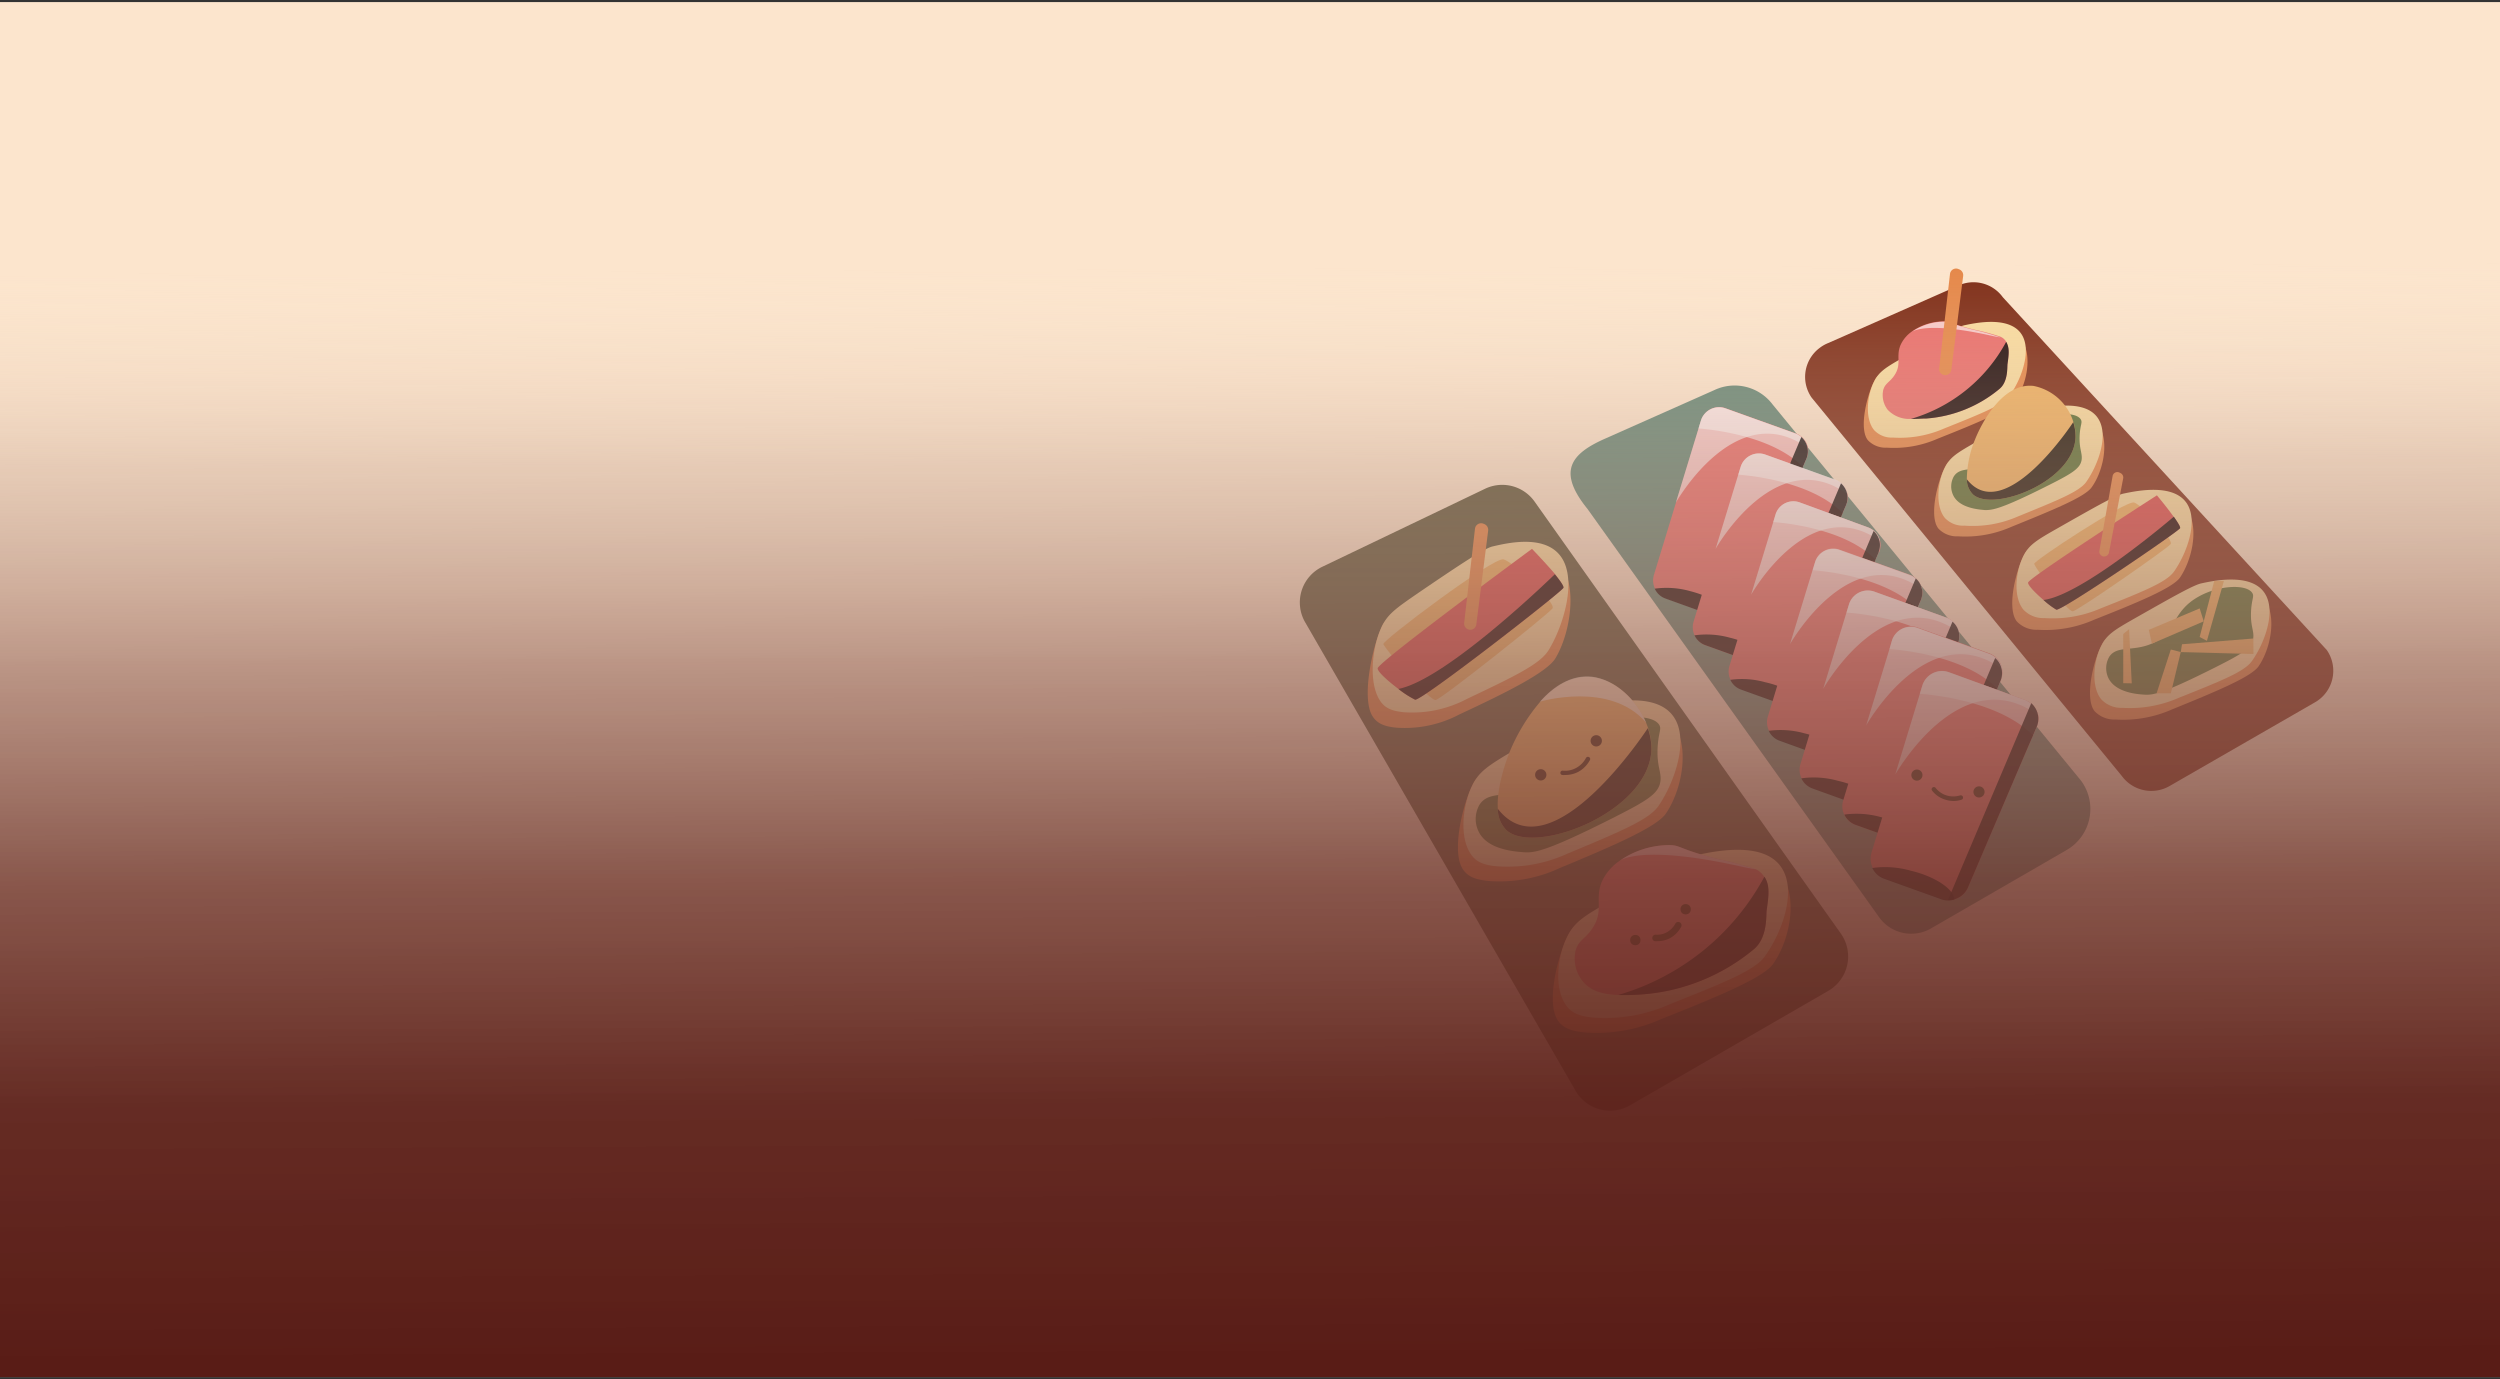 <svg xmlns="http://www.w3.org/2000/svg" xmlns:xlink="http://www.w3.org/1999/xlink" viewBox="0 0 300 165.5"><rect x="0" y="0" width="300" height="165.5" fill="#333333" stroke="none"/><defs><style>.cls-1{isolation:isolate;}.cls-2{fill:#fce5cd;}.cls-3{fill:#5e583b;}.cls-4{fill:#688978;}.cls-5{fill:#7f2f19;}.cls-6{fill:#e5884a;}.cls-7{fill:#f9dca0;}.cls-8{fill:#ea6f6c;}.cls-9{opacity:0.58;}.cls-10{fill:#fff;}.cls-11{opacity:0.63;}.cls-11,.cls-12{mix-blend-mode:soft-light;}.cls-12{opacity:0.85;}.cls-13{fill:#5b7237;}.cls-14{fill:#efb262;}.cls-15{fill:#db4d4d;}.cls-16{fill:#3f240f;}.cls-17{fill:url(#linear-gradient);}</style><linearGradient id="linear-gradient" x1="150.37" y1="168.62" x2="149.66" y2="2.17" gradientUnits="userSpaceOnUse"><stop offset="0.03" stop-color="#591c16"/><stop offset="0.22" stop-color="#5f241d" stop-opacity="0.96"/><stop offset="0.38" stop-color="#733c33" stop-opacity="0.84"/><stop offset="0.53" stop-color="#936459" stop-opacity="0.64"/><stop offset="0.68" stop-color="#c09d8d" stop-opacity="0.36"/><stop offset="0.82" stop-color="#fae5cf" stop-opacity="0"/></linearGradient></defs><g class="cls-1"><g id="Layer_1" data-name="Layer 1"><rect class="cls-2" y="0.25" width="300" height="165"/><path class="cls-3" d="M219.38,118.91l-23.8,13.74a4.77,4.77,0,0,1-6.5-1.74l-32.44-56.2A4.75,4.75,0,0,1,158.7,68l19.51-9.35a4.76,4.76,0,0,1,5.94,1.54L220.88,112A4.76,4.76,0,0,1,219.38,118.91Z"/><path class="cls-4" d="M248,102l-16.28,9.41a4.74,4.74,0,0,1-6.23-1.35l-35-49c-3.59-4.44-2.1-6.57,2.16-8.44l13.05-5.8a5.7,5.7,0,0,1,7,1.7l37,45.13A5.69,5.69,0,0,1,248,102Z"/><path class="cls-5" d="M277.76,84.3l-17.37,10a4.39,4.39,0,0,1-5.77-1.18L217.4,47.72a4.34,4.34,0,0,1,1-6,4.24,4.24,0,0,1,1-.56l15.47-6.83a4.35,4.35,0,0,1,5.47,1.34L279.21,78A4.36,4.36,0,0,1,277.76,84.3Z"/><path class="cls-6" d="M214.16,105.56c-1.88-3.68-9.29-1.65-11.34-1.21-1.21.25-4.27,2-10.34,5.42-3.4,1.93-3.47.83-4.35,2.58-1.29,2.55-2.68,8.32-1.06,10.28.62.75,1.47,1.13,3.29,1.28a18.89,18.89,0,0,0,8.87-1.57c6.88-2.73,12.34-5,13.52-6.64C214.64,113.07,215.64,108.45,214.16,105.56Z"/><path class="cls-7" d="M214,104.49c-1.88-3.68-8.11-2.36-10.16-1.93-1.21.26-4.27,2-10.35,5.43-3.39,1.92-4.52,2.61-5.4,4.36-1.29,2.55-1.63,6.54,0,8.49.62.75,1.47,1.13,3.29,1.29a19,19,0,0,0,8.87-1.57c6.88-2.74,10.34-4.14,11.52-5.79C213.7,112.14,215.52,107.38,214,104.49Z"/><path class="cls-6" d="M272,72.28c-1.43-2.81-7.08-1.25-8.64-.92-.93.19-3.26,1.51-7.89,4.14-2.59,1.46-2.65.63-3.32,2-1,1.94-2,6.35-.8,7.84a3.24,3.24,0,0,0,2.51,1,14.42,14.42,0,0,0,6.76-1.2C265.88,83,270.05,81.27,271,80,272.39,78,273.15,74.49,272,72.28Z"/><path class="cls-7" d="M271.93,71.47c-1.43-2.81-6.18-1.81-7.75-1.47-.92.19-3.26,1.51-7.88,4.13-2.59,1.47-3.46,2-4.13,3.33-1,1.94-1.24,5,0,6.48a3.28,3.28,0,0,0,2.51,1,14.59,14.59,0,0,0,6.77-1.2c5.24-2.09,7.88-3.15,8.78-4.41C271.67,77.3,273.06,73.67,271.93,71.47Z"/><path class="cls-6" d="M262.68,61.52c-1.44-2.81-7.09-1.26-8.65-.93-.93.2-3.26,1.51-7.89,4.14-2.59,1.47-2.64.63-3.32,2-1,2-2,6.35-.8,7.84a3.24,3.24,0,0,0,2.51,1,14.39,14.39,0,0,0,6.76-1.2c5.25-2.08,9.41-3.8,10.31-5.06C263,67.24,263.8,63.72,262.68,61.52Z"/><path class="cls-7" d="M262.59,60.7c-1.44-2.81-6.19-1.8-7.76-1.47-.92.19-3.25,1.51-7.88,4.14-2.59,1.47-3.45,2-4.13,3.32-1,2-1.23,5,0,6.48a3.28,3.28,0,0,0,2.51,1A14.47,14.47,0,0,0,252.1,73c5.24-2.08,7.88-3.15,8.78-4.41C262.33,66.53,263.71,62.9,262.59,60.7Z"/><path class="cls-6" d="M252,51.24c-1.35-2.64-6.65-1.18-8.11-.87-.87.18-3.06,1.42-7.4,3.88-2.43,1.38-2.48.59-3.11,1.84-.92,1.82-1.92,5.95-.76,7.35a3.05,3.05,0,0,0,2.36.92,13.66,13.66,0,0,0,6.34-1.12c4.92-2,8.82-3.57,9.67-4.75C252.35,56.6,253.07,53.3,252,51.24Z"/><path class="cls-7" d="M251.92,50.47c-1.34-2.63-5.8-1.69-7.27-1.38-.86.18-3.05,1.42-7.39,3.88-2.43,1.38-3.24,1.87-3.87,3.12-.92,1.82-1.16,4.68,0,6.07a3,3,0,0,0,2.35.92A13.45,13.45,0,0,0,242.09,62c4.92-2,7.39-3,8.24-4.14C251.68,55.94,253,52.54,251.92,50.47Z"/><path class="cls-6" d="M242.81,41.1c-1.3-2.54-6.4-1.14-7.81-.84-.83.18-2.93,1.37-7.11,3.74-2.34,1.32-2.39.57-3,1.76-.89,1.76-1.85,5.74-.73,7.08a2.92,2.92,0,0,0,2.26.88,13,13,0,0,0,6.11-1.08c4.73-1.88,8.48-3.43,9.3-4.57C243.14,46.26,243.83,43.09,242.81,41.1Z"/><path class="cls-7" d="M242.73,40.36c-1.3-2.53-5.59-1.63-7-1.33-.83.18-2.94,1.37-7.11,3.74-2.34,1.32-3.12,1.8-3.72,3-.89,1.76-1.12,4.51,0,5.85a2.9,2.9,0,0,0,2.26.89,13.21,13.21,0,0,0,6.11-1.08c4.72-1.89,7.11-2.85,7.92-4C242.49,45.62,243.74,42.35,242.73,40.36Z"/><path class="cls-6" d="M201.25,87.59c-1.78-3.64-8.78-1.63-10.72-1.2-1.15.26-4,2-9.77,5.37-3.21,1.9-3.28.81-4.11,2.54-1.22,2.52-2.54,8.23-1,10.16.58.74,1.39,1.12,3.11,1.27a17.13,17.13,0,0,0,8.38-1.55c6.5-2.7,11.66-4.93,12.77-6.56C201.7,95,202.64,90.45,201.25,87.59Z"/><path class="cls-7" d="M201.14,86.53c-1.78-3.64-7.67-2.33-9.61-1.9-1.15.25-4,2-9.77,5.36-3.21,1.9-4.28,2.58-5.11,4.31-1.22,2.52-1.54,6.47,0,8.4.58.74,1.39,1.12,3.11,1.27a17.37,17.37,0,0,0,8.38-1.55c6.5-2.71,9.77-4.09,10.89-5.72C200.81,94.09,202.53,89.39,201.14,86.53Z"/><path class="cls-6" d="M187.85,68.67c-1.6-3.74-7.92-1.67-9.67-1.23-1,.26-3.64,2-8.82,5.51-2.89,2-3,.84-3.7,2.62-1.1,2.59-2.29,8.46-.91,10.45.53.76,1.26,1.15,2.81,1.3a14,14,0,0,0,7.57-1.59C181,83,185.64,80.65,186.65,79,188.26,76.3,189.11,71.61,187.85,68.67Z"/><path class="cls-7" d="M187.75,67.58c-1.6-3.74-6.92-2.4-8.67-2-1,.26-3.64,2-8.81,5.52-2.9,2-3.86,2.65-4.61,4.43-1.1,2.59-1.39,6.65,0,8.63.53.76,1.25,1.15,2.8,1.31a14,14,0,0,0,7.57-1.6c5.86-2.78,8.81-4.2,9.82-5.88C187.46,75.36,189,70.52,187.75,67.58Z"/><path class="cls-8" d="M216.75,55.09v0l-.4.93-.47,1.1-6.73,15.74a2.35,2.35,0,0,1-1.48,1.3,2,2,0,0,1-.74.08,2.21,2.21,0,0,1-.66-.13l-4.8-1.73h0l-1.58-.57a2.22,2.22,0,0,1-1.3-1.19,2.28,2.28,0,0,1-.12-1.63l2.65-8.69h0l2.72-8.9.28-.92a2.28,2.28,0,0,1,3-1.48l8.36,3a2.29,2.29,0,0,1,1.47,1.71A2.27,2.27,0,0,1,216.75,55.09Z"/><g class="cls-9"><path class="cls-10" d="M216.75,55.09l-.41.95c-4-4.14-12.52-4.62-12.52-4.62l.28-.92a2.28,2.28,0,0,1,3-1.48l8.36,3A2.3,2.3,0,0,1,216.75,55.09Z"/></g><g class="cls-11"><path class="cls-10" d="M216.89,53.74c-8.54-6.17-15.7,6.42-15.79,6.58l2.72-8.9.28-.92a2.28,2.28,0,0,1,3-1.48l8.36,3A2.29,2.29,0,0,1,216.89,53.74Z"/></g><g class="cls-12"><path d="M207.66,74.18a2.24,2.24,0,0,1-1.4-.05l-6.39-2.3a2.22,2.22,0,0,1-1.3-1.19,10.46,10.46,0,0,1,4.23.29C205.53,71.63,207.58,73,207.66,74.18Z"/></g><g class="cls-12"><path d="M216.75,55.09v0l-.4.93-.47,1.1-6.73,15.74a2.35,2.35,0,0,1-1.48,1.3,2,2,0,0,1-.74.08l9.23-21.8a2.32,2.32,0,0,1,.74,1.28A2.27,2.27,0,0,1,216.75,55.09Z"/></g><path class="cls-8" d="M221.52,60.63v0l-.4.93-.47,1.1-6.73,15.74a2.27,2.27,0,0,1-1.48,1.3,2.16,2.16,0,0,1-1.4,0L206.23,78h0l-1.58-.58a2.26,2.26,0,0,1-1.3-1.18,2.31,2.31,0,0,1-.12-1.64l2.65-8.68h0l2.72-8.9.28-.91a2.29,2.29,0,0,1,3-1.49l8.36,3a2.29,2.29,0,0,1,.73.42,2.35,2.35,0,0,1,.74,1.28A2.26,2.26,0,0,1,221.52,60.63Z"/><g class="cls-9"><path class="cls-10" d="M221.52,60.63l-.41.95c-4-4.14-12.52-4.62-12.52-4.62l.28-.91a2.29,2.29,0,0,1,3-1.49l8.36,3A2.28,2.28,0,0,1,221.52,60.63Z"/></g><g class="cls-11"><path class="cls-10" d="M221.66,59.28c-8.54-6.16-15.7,6.43-15.79,6.58l2.72-8.9.28-.91a2.29,2.29,0,0,1,3-1.49l8.36,3A2.27,2.27,0,0,1,221.66,59.28Z"/></g><g class="cls-12"><path d="M212.43,79.72a2.24,2.24,0,0,1-1.4,0l-6.39-2.3a2.26,2.26,0,0,1-1.3-1.18,10.43,10.43,0,0,1,4.23.28C210.3,77.17,212.35,78.57,212.43,79.72Z"/></g><g class="cls-12"><path d="M221.52,60.63v0l-.4.93-.47,1.1-6.73,15.74a2.27,2.27,0,0,1-1.48,1.3,2.25,2.25,0,0,1-.74.09L220.92,58a2.35,2.35,0,0,1,.74,1.28A2.26,2.26,0,0,1,221.52,60.63Z"/></g><path class="cls-8" d="M225.46,66.24v0l-.39.91-.46,1.08L218,83.67A2.24,2.24,0,0,1,216.55,85a2.45,2.45,0,0,1-.72.08,2.09,2.09,0,0,1-.65-.13l-4.71-1.69h0l-1.55-.56a2.25,2.25,0,0,1-1.39-2.77l2.6-8.51h0l2.66-8.72.27-.9A2.24,2.24,0,0,1,216,60.3l8.2,3a2.19,2.19,0,0,1,.71.42,2.27,2.27,0,0,1,.59,2.57Z"/><g class="cls-9"><path class="cls-10" d="M225.46,66.24l-.4.93c-3.88-4.05-12.27-4.52-12.27-4.52l.27-.9A2.24,2.24,0,0,1,216,60.3l8.2,3A2.25,2.25,0,0,1,225.46,66.24Z"/></g><g class="cls-11"><path class="cls-10" d="M225.59,64.92c-8.37-6-15.37,6.29-15.46,6.45l2.66-8.72.27-.9A2.24,2.24,0,0,1,216,60.3l8.2,3A2.24,2.24,0,0,1,225.59,64.92Z"/></g><g class="cls-12"><path d="M216.55,85a2.3,2.3,0,0,1-1.37,0l-6.26-2.25a2.24,2.24,0,0,1-1.28-1.17,10.22,10.22,0,0,1,4.15.28C214.47,82.45,216.47,83.81,216.55,85Z"/></g><g class="cls-12"><path d="M225.46,66.24v0l-.39.91-.46,1.08L218,83.67A2.24,2.24,0,0,1,216.55,85a2.45,2.45,0,0,1-.72.08l9-21.36a2.27,2.27,0,0,1,.59,2.57Z"/></g><path class="cls-8" d="M230.48,72.06v0l-.4.93-.47,1.1-6.75,15.78a2.32,2.32,0,0,1-1.48,1.31,2.06,2.06,0,0,1-.74.08,2.27,2.27,0,0,1-.67-.13l-4.81-1.73h0l-1.59-.58A2.28,2.28,0,0,1,212.14,86l2.65-8.71h0l2.72-8.92.28-.92a2.28,2.28,0,0,1,3-1.48l8.38,3a2.14,2.14,0,0,1,.73.43,2.3,2.3,0,0,1,.6,2.63Z"/><g class="cls-9"><path class="cls-10" d="M230.48,72.06l-.41,1c-4-4.15-12.55-4.63-12.55-4.63l.28-.92a2.28,2.28,0,0,1,3-1.48l8.38,3A2.29,2.29,0,0,1,230.48,72.06Z"/></g><g class="cls-11"><path class="cls-10" d="M230.62,70.71c-8.56-6.19-15.73,6.44-15.82,6.59l2.72-8.92.28-.92a2.28,2.28,0,0,1,3-1.48l8.38,3A2.27,2.27,0,0,1,230.62,70.71Z"/></g><g class="cls-12"><path d="M221.37,91.2a2.27,2.27,0,0,1-1.41,0l-6.41-2.31a2.28,2.28,0,0,1-1.3-1.19,10.55,10.55,0,0,1,4.25.29C219.23,88.64,221.29,90,221.37,91.2Z"/></g><g class="cls-12"><path d="M230.48,72.06v0l-.4.93-.47,1.1-6.75,15.78a2.32,2.32,0,0,1-1.48,1.31,2.06,2.06,0,0,1-.74.08l9.25-21.85a2.3,2.3,0,0,1,.6,2.63Z"/></g><path class="cls-8" d="M234.93,77.27v0l-.42,1L234,79.38l-7,16.24A2.32,2.32,0,0,1,225.55,97a2.17,2.17,0,0,1-.76.09,2.4,2.4,0,0,1-.69-.13l-4.95-1.79h0l-1.64-.59a2.34,2.34,0,0,1-1.45-2.91l2.73-9h0l2.8-9.18.29-.95A2.36,2.36,0,0,1,224.93,71l8.63,3.11a2.2,2.2,0,0,1,.74.44,2.32,2.32,0,0,1,.77,1.32A2.39,2.39,0,0,1,234.93,77.27Z"/><g class="cls-9"><path class="cls-10" d="M234.93,77.27l-.43,1c-4.08-4.27-12.92-4.76-12.92-4.76l.29-.95A2.36,2.36,0,0,1,224.93,71l8.63,3.11A2.37,2.37,0,0,1,234.93,77.27Z"/></g><g class="cls-11"><path class="cls-10" d="M235.07,75.88c-8.82-6.36-16.2,6.62-16.29,6.79l2.8-9.18.29-.95A2.36,2.36,0,0,1,224.93,71l8.63,3.11A2.38,2.38,0,0,1,235.07,75.88Z"/></g><g class="cls-12"><path d="M225.55,97a2.32,2.32,0,0,1-1.45,0l-6.6-2.38a2.37,2.37,0,0,1-1.34-1.22,10.77,10.77,0,0,1,4.37.29C223.35,94.33,225.47,95.77,225.55,97Z"/></g><g class="cls-12"><path d="M234.93,77.27v0l-.42,1L234,79.38l-7,16.24A2.32,2.32,0,0,1,225.55,97a2.17,2.17,0,0,1-.76.09l9.51-22.49a2.32,2.32,0,0,1,.77,1.32A2.39,2.39,0,0,1,234.93,77.27Z"/></g><path class="cls-8" d="M240.08,81.65v0l-.41,1-.48,1.14-7,16.24a2.38,2.38,0,0,1-1.52,1.34,2.5,2.5,0,0,1-.77.09,2.36,2.36,0,0,1-.68-.14l-5-1.78h0l-1.64-.59A2.37,2.37,0,0,1,221.2,96l2.74-9h0l2.8-9.18.29-1a2.37,2.37,0,0,1,3.06-1.53l8.62,3.11a2.52,2.52,0,0,1,.75.44,2.35,2.35,0,0,1,.77,1.32A2.32,2.32,0,0,1,240.08,81.65Z"/><g class="cls-9"><path class="cls-10" d="M240.08,81.65l-.42,1c-4.08-4.27-12.92-4.76-12.92-4.76l.29-1a2.37,2.37,0,0,1,3.06-1.53l8.62,3.11A2.35,2.35,0,0,1,240.08,81.65Z"/></g><g class="cls-11"><path class="cls-10" d="M240.23,80.26c-8.82-6.36-16.2,6.63-16.29,6.79l2.8-9.18.29-1a2.37,2.37,0,0,1,3.06-1.53l8.62,3.11A2.37,2.37,0,0,1,240.23,80.26Z"/></g><g class="cls-12"><path d="M230.71,101.35a2.4,2.4,0,0,1-1.45,0l-6.6-2.37a2.39,2.39,0,0,1-1.34-1.23,10.8,10.8,0,0,1,4.37.3C228.51,98.72,230.62,100.16,230.71,101.35Z"/></g><g class="cls-12"><path d="M240.08,81.65v0l-.41,1-.48,1.14-7,16.24a2.38,2.38,0,0,1-1.52,1.34,2.5,2.5,0,0,1-.77.09l9.52-22.5a2.35,2.35,0,0,1,.77,1.32A2.32,2.32,0,0,1,240.08,81.65Z"/></g><path class="cls-8" d="M244.39,87.26v0l-.43,1-.52,1.19-7.29,17.06a2.49,2.49,0,0,1-1.6,1.4,2.41,2.41,0,0,1-.8.1,2.64,2.64,0,0,1-.72-.15l-5.2-1.87h0l-1.72-.62a2.49,2.49,0,0,1-1.41-1.29,2.55,2.55,0,0,1-.12-1.77l2.87-9.41h0l2.94-9.64.31-1a2.47,2.47,0,0,1,3.21-1.6L243,84a2.69,2.69,0,0,1,.79.46,2.59,2.59,0,0,1,.8,1.39A2.55,2.55,0,0,1,244.39,87.26Z"/><g class="cls-9"><path class="cls-10" d="M244.39,87.26l-.44,1c-4.3-4.48-13.58-5-13.58-5l.31-1a2.47,2.47,0,0,1,3.21-1.6L243,84A2.49,2.49,0,0,1,244.39,87.26Z"/></g><g class="cls-11"><path class="cls-10" d="M244.54,85.8c-9.26-6.68-17,7-17.11,7.13l2.94-9.64.31-1a2.47,2.47,0,0,1,3.21-1.6L243,84A2.5,2.5,0,0,1,244.54,85.8Z"/></g><g class="cls-12"><path d="M234.54,107.94a2.48,2.48,0,0,1-1.52,0l-6.93-2.49a2.49,2.49,0,0,1-1.41-1.29,11.21,11.21,0,0,1,4.59.32C232.23,105.18,234.45,106.69,234.54,107.94Z"/></g><g class="cls-12"><path d="M244.39,87.26v0l-.43,1-.52,1.19-7.29,17.06a2.49,2.49,0,0,1-1.6,1.4,2.41,2.41,0,0,1-.8.1l10-23.63a2.59,2.59,0,0,1,.8,1.39A2.55,2.55,0,0,1,244.39,87.26Z"/></g><path class="cls-8" d="M212,109.25c-.08.61.13,3.28-1.55,4.67a23.78,23.78,0,0,1-13.39,5.41,28,28,0,0,1-2.88.07c-1.75-.07-3.33-.45-4.29-1.69a4.37,4.37,0,0,1-.82-3.65c.35-1.25,1.19-1.4,2-2.64,1.44-2.11.26-3.49,1.15-5.62a6.14,6.14,0,0,1,2-2.41h0l.15-.11h0a10.51,10.51,0,0,1,5.86-1.87c1.5,0,1,.41,5.69,1.62a40.63,40.63,0,0,1,4.77,1.28,2.27,2.27,0,0,1,1,.89C212.42,106.24,212.25,107.47,212,109.25Z"/><g class="cls-12"><path d="M212,109.25c-.08.61.13,3.28-1.55,4.67a23.78,23.78,0,0,1-13.39,5.41,28,28,0,0,1-2.88.07h0a29.13,29.13,0,0,0,17.55-14.2C212.42,106.24,212.25,107.47,212,109.25Z"/></g><g class="cls-11"><path class="cls-10" d="M210.7,104.31c-.5-.07-1.07-.17-1.7-.31-10.83-2.42-13.95-1.14-14.62-.72a10.51,10.51,0,0,1,5.86-1.87c1.5,0,1,.41,5.69,1.62A40.63,40.63,0,0,1,210.7,104.31Z"/></g><path class="cls-8" d="M240.9,43.7c-.05.4.09,2.14-1,3a15.48,15.48,0,0,1-8.71,3.52c-.63,0-1.27.07-1.88.05a3.56,3.56,0,0,1-2.79-1.1,2.89,2.89,0,0,1-.53-2.38c.23-.81.77-.91,1.32-1.72.94-1.37.17-2.27.75-3.65a3.94,3.94,0,0,1,1.27-1.57h0l.09-.07h0a6.83,6.83,0,0,1,3.82-1.22c1,0,.67.27,3.69,1a26.65,26.65,0,0,1,3.11.84,1.47,1.47,0,0,1,.68.57C241.17,41.74,241.06,42.54,240.9,43.7Z"/><g class="cls-12"><path d="M240.9,43.7c-.05.4.09,2.14-1,3a15.48,15.48,0,0,1-8.71,3.52c-.63,0-1.27.07-1.88.05h0a19,19,0,0,0,11.43-9.25C241.17,41.74,241.06,42.54,240.9,43.7Z"/></g><g class="cls-11"><path class="cls-10" d="M240.05,40.49c-.33-.05-.69-.11-1.11-.21-7.05-1.57-9.08-.74-9.51-.46a6.83,6.83,0,0,1,3.82-1.22c1,0,.67.27,3.69,1A26.65,26.65,0,0,1,240.05,40.49Z"/></g><path class="cls-13" d="M177.41,99.73a3.41,3.41,0,0,1,.13-3.16c1.13-1.77,3.49-.76,6.38-2,3.76-1.61,2.94-4.71,7-7,3.23-1.85,7.38-1.94,8.19-.58.31.51-.09.87-.19,2.64-.14,2.37.51,3.06.32,4.19-.24,1.44-1.6,2.26-5.54,4.26-8.18,4.13-9.57,4.27-10.84,4.19C181.83,102.18,178.44,102,177.41,99.73Z"/><path class="cls-13" d="M253,81.35a2.75,2.75,0,0,1,.1-2.52c.91-1.41,2.79-.6,5.1-1.59,3-1.29,2.34-3.76,5.55-5.6,2.57-1.48,5.89-1.55,6.53-.47.25.41-.07.7-.15,2.11-.11,1.89.4,2.44.25,3.34-.19,1.15-1.27,1.81-4.42,3.4-6.52,3.29-7.63,3.4-8.64,3.34C256.56,83.31,253.86,83.14,253,81.35Z"/><path class="cls-14" d="M198.17,89.93c-.24,7.49-13.84,12.71-17.34,9.74a3.61,3.61,0,0,1-1.09-2.61c-.19-2.76,1.22-6.33,1.41-6.81a22.58,22.58,0,0,1,3.64-6c1.61-1.81,3.71-3.25,6.22-3,2.85.31,5.39,2.74,6.53,5.5h0c.09.22.17.43.24.65A7.61,7.61,0,0,1,198.17,89.93Z"/><g class="cls-12"><path d="M198.17,89.93c-.24,7.49-13.84,12.71-17.34,9.74a3.61,3.61,0,0,1-1.09-2.61c6.39,8.15,18-9.68,18-9.68A7.61,7.61,0,0,1,198.17,89.93Z"/></g><path class="cls-13" d="M234.37,59.4a2.45,2.45,0,0,1,.09-2.23c.8-1.26,2.48-.54,4.52-1.42,2.66-1.14,2.08-3.33,4.93-5,2.28-1.31,5.22-1.37,5.79-.41.22.37-.07.62-.14,1.87-.09,1.68.36,2.17.23,3-.17,1-1.13,1.6-3.92,3-5.79,2.92-6.77,3-7.67,3C237.5,61.14,235.1,61,234.37,59.4Z"/><path class="cls-14" d="M249.06,52.47c-.17,5.3-9.79,9-12.27,6.89a2.58,2.58,0,0,1-.77-1.85,12.93,12.93,0,0,1,1-4.81c.22-.56,2.79-6.85,7-6.39a6.27,6.27,0,0,1,4.79,4.35A5.45,5.45,0,0,1,249.06,52.47Z"/><g class="cls-12"><path d="M249.06,52.47c-.17,5.3-9.79,9-12.27,6.89a2.58,2.58,0,0,1-.77-1.85c4.52,5.77,12.77-6.85,12.77-6.85A5.45,5.45,0,0,1,249.06,52.47Z"/></g><path class="cls-14" d="M166,77.3c-.21-.38,13.22-10.49,14.42-10.18s6.36,5.22,5.88,5.89S173,83.89,172.28,84,166.66,78.47,166,77.3Z"/><path class="cls-15" d="M187.61,70.54c-.21.5-17.09,13.64-17.8,13.42a11.28,11.28,0,0,1-2-1.29c-1.22-.92-2.52-2.06-2.49-2.47,0-.71,18.52-14.34,18.52-14.34s1.62,1.69,2.74,3C187.21,69.68,187.69,70.35,187.61,70.54Z"/><g class="cls-12"><path d="M187.61,70.54c-.21.5-17.09,13.64-17.8,13.42a11.28,11.28,0,0,1-2-1.29c5.86-1.14,18.77-13.76,18.77-13.76C187.21,69.68,187.69,70.35,187.61,70.54Z"/></g><path class="cls-6" d="M175.7,74.76,177,63.43a.74.74,0,0,1,1-.59l.15.06a.75.75,0,0,1,.43.77l-1.42,11.26a.74.74,0,0,1-.73.65h0A.75.75,0,0,1,175.7,74.76Z"/><path class="cls-14" d="M244.1,67.67c-.14-.32,11.05-7.68,12-7.37s4.79,4.48,4.38,5-11.15,8-11.75,8.06S244.53,68.63,244.1,67.67Z"/><path class="cls-15" d="M261.61,63.38c-.19.4-14.29,10-14.85,9.78A9.64,9.64,0,0,1,245.22,72c-.93-.8-1.9-1.77-1.85-2.09.07-.57,15.46-10.47,15.46-10.47s1.2,1.43,2,2.56C261.33,62.68,261.68,63.24,261.61,63.38Z"/><g class="cls-12"><path d="M261.61,63.38c-.19.4-14.29,10-14.85,9.78A9.64,9.64,0,0,1,245.22,72c4.72-.61,15.64-10,15.64-10C261.33,62.68,261.68,63.24,261.61,63.38Z"/></g><path class="cls-6" d="M251.92,66.14l1.59-9a.58.58,0,0,1,.85-.42l.12.06a.58.58,0,0,1,.3.63l-1.7,8.89a.6.6,0,0,1-.62.48h0A.59.59,0,0,1,251.92,66.14Z"/><path class="cls-6" d="M232.7,44.2,234,32.87a.73.73,0,0,1,1-.59l.15.06a.75.75,0,0,1,.43.77l-1.42,11.27a.74.74,0,0,1-.73.64h0A.73.73,0,0,1,232.7,44.2Z"/><g class="cls-11"><path class="cls-10" d="M197.54,86.73c-4.3-5.06-12.75-2.53-12.75-2.53,1.61-1.81,3.71-3.25,6.22-3C193.86,81.54,196.4,84,197.54,86.73Z"/></g><polygon class="cls-14" points="265.71 69.71 263.96 76.44 264.83 76.9 266.87 69.71 265.71 69.71"/><polygon class="cls-14" points="257.86 75.58 263.96 73.01 264.45 74.56 258.23 77.24 257.86 75.58"/><polygon class="cls-14" points="260.5 77.94 258.79 83.2 260.5 83.2 261.69 78.25 260.5 77.94"/><polygon class="cls-14" points="254.79 76.08 254.79 81.98 255.81 82 255.49 75.5 254.79 76.08"/><polygon class="cls-14" points="261.84 77.31 270.41 76.62 270.41 78.48 261.69 78.25 261.84 77.31"/><circle class="cls-16" cx="184.89" cy="92.98" r="0.68"/><circle class="cls-16" cx="191.55" cy="88.9" r="0.68"/><path class="cls-16" d="M187.81,93a1.93,1.93,0,0,1-.34,0,.26.26,0,0,1-.22-.31.26.26,0,0,1,.31-.21,2.7,2.7,0,0,0,1.58-.33,2.89,2.89,0,0,0,1.17-1.18.27.27,0,0,1,.35-.13.26.26,0,0,1,.14.35,3.51,3.51,0,0,1-1.4,1.43A3.4,3.4,0,0,1,187.81,93Z"/><circle class="cls-16" cx="196.24" cy="112.81" r="0.62"/><circle class="cls-16" cx="202.28" cy="109.11" r="0.62"/><path class="cls-16" d="M198.89,112.94a1.21,1.21,0,0,1-.34,0,.4.4,0,0,1,.14-.78,2.33,2.33,0,0,0,1.33-.29,2.53,2.53,0,0,0,1-1,.4.4,0,1,1,.73.33,3.3,3.3,0,0,1-1.34,1.37A3.16,3.16,0,0,1,198.89,112.94Z"/><circle class="cls-16" cx="230.03" cy="93.01" r="0.67"/><circle class="cls-16" cx="237.48" cy="95.03" r="0.67"/><path class="cls-16" d="M234.47,96.12a3.33,3.33,0,0,1-1.06-.17,3.11,3.11,0,0,1-1.59-1.12.27.27,0,0,1,.44-.3,2.69,2.69,0,0,0,1.32.92,2.78,2.78,0,0,0,1.63,0,.28.28,0,0,1,.34.17.26.26,0,0,1-.16.34A3.05,3.05,0,0,1,234.47,96.12Z"/><rect class="cls-17" y="0.25" width="300" height="165"/></g></g></svg>